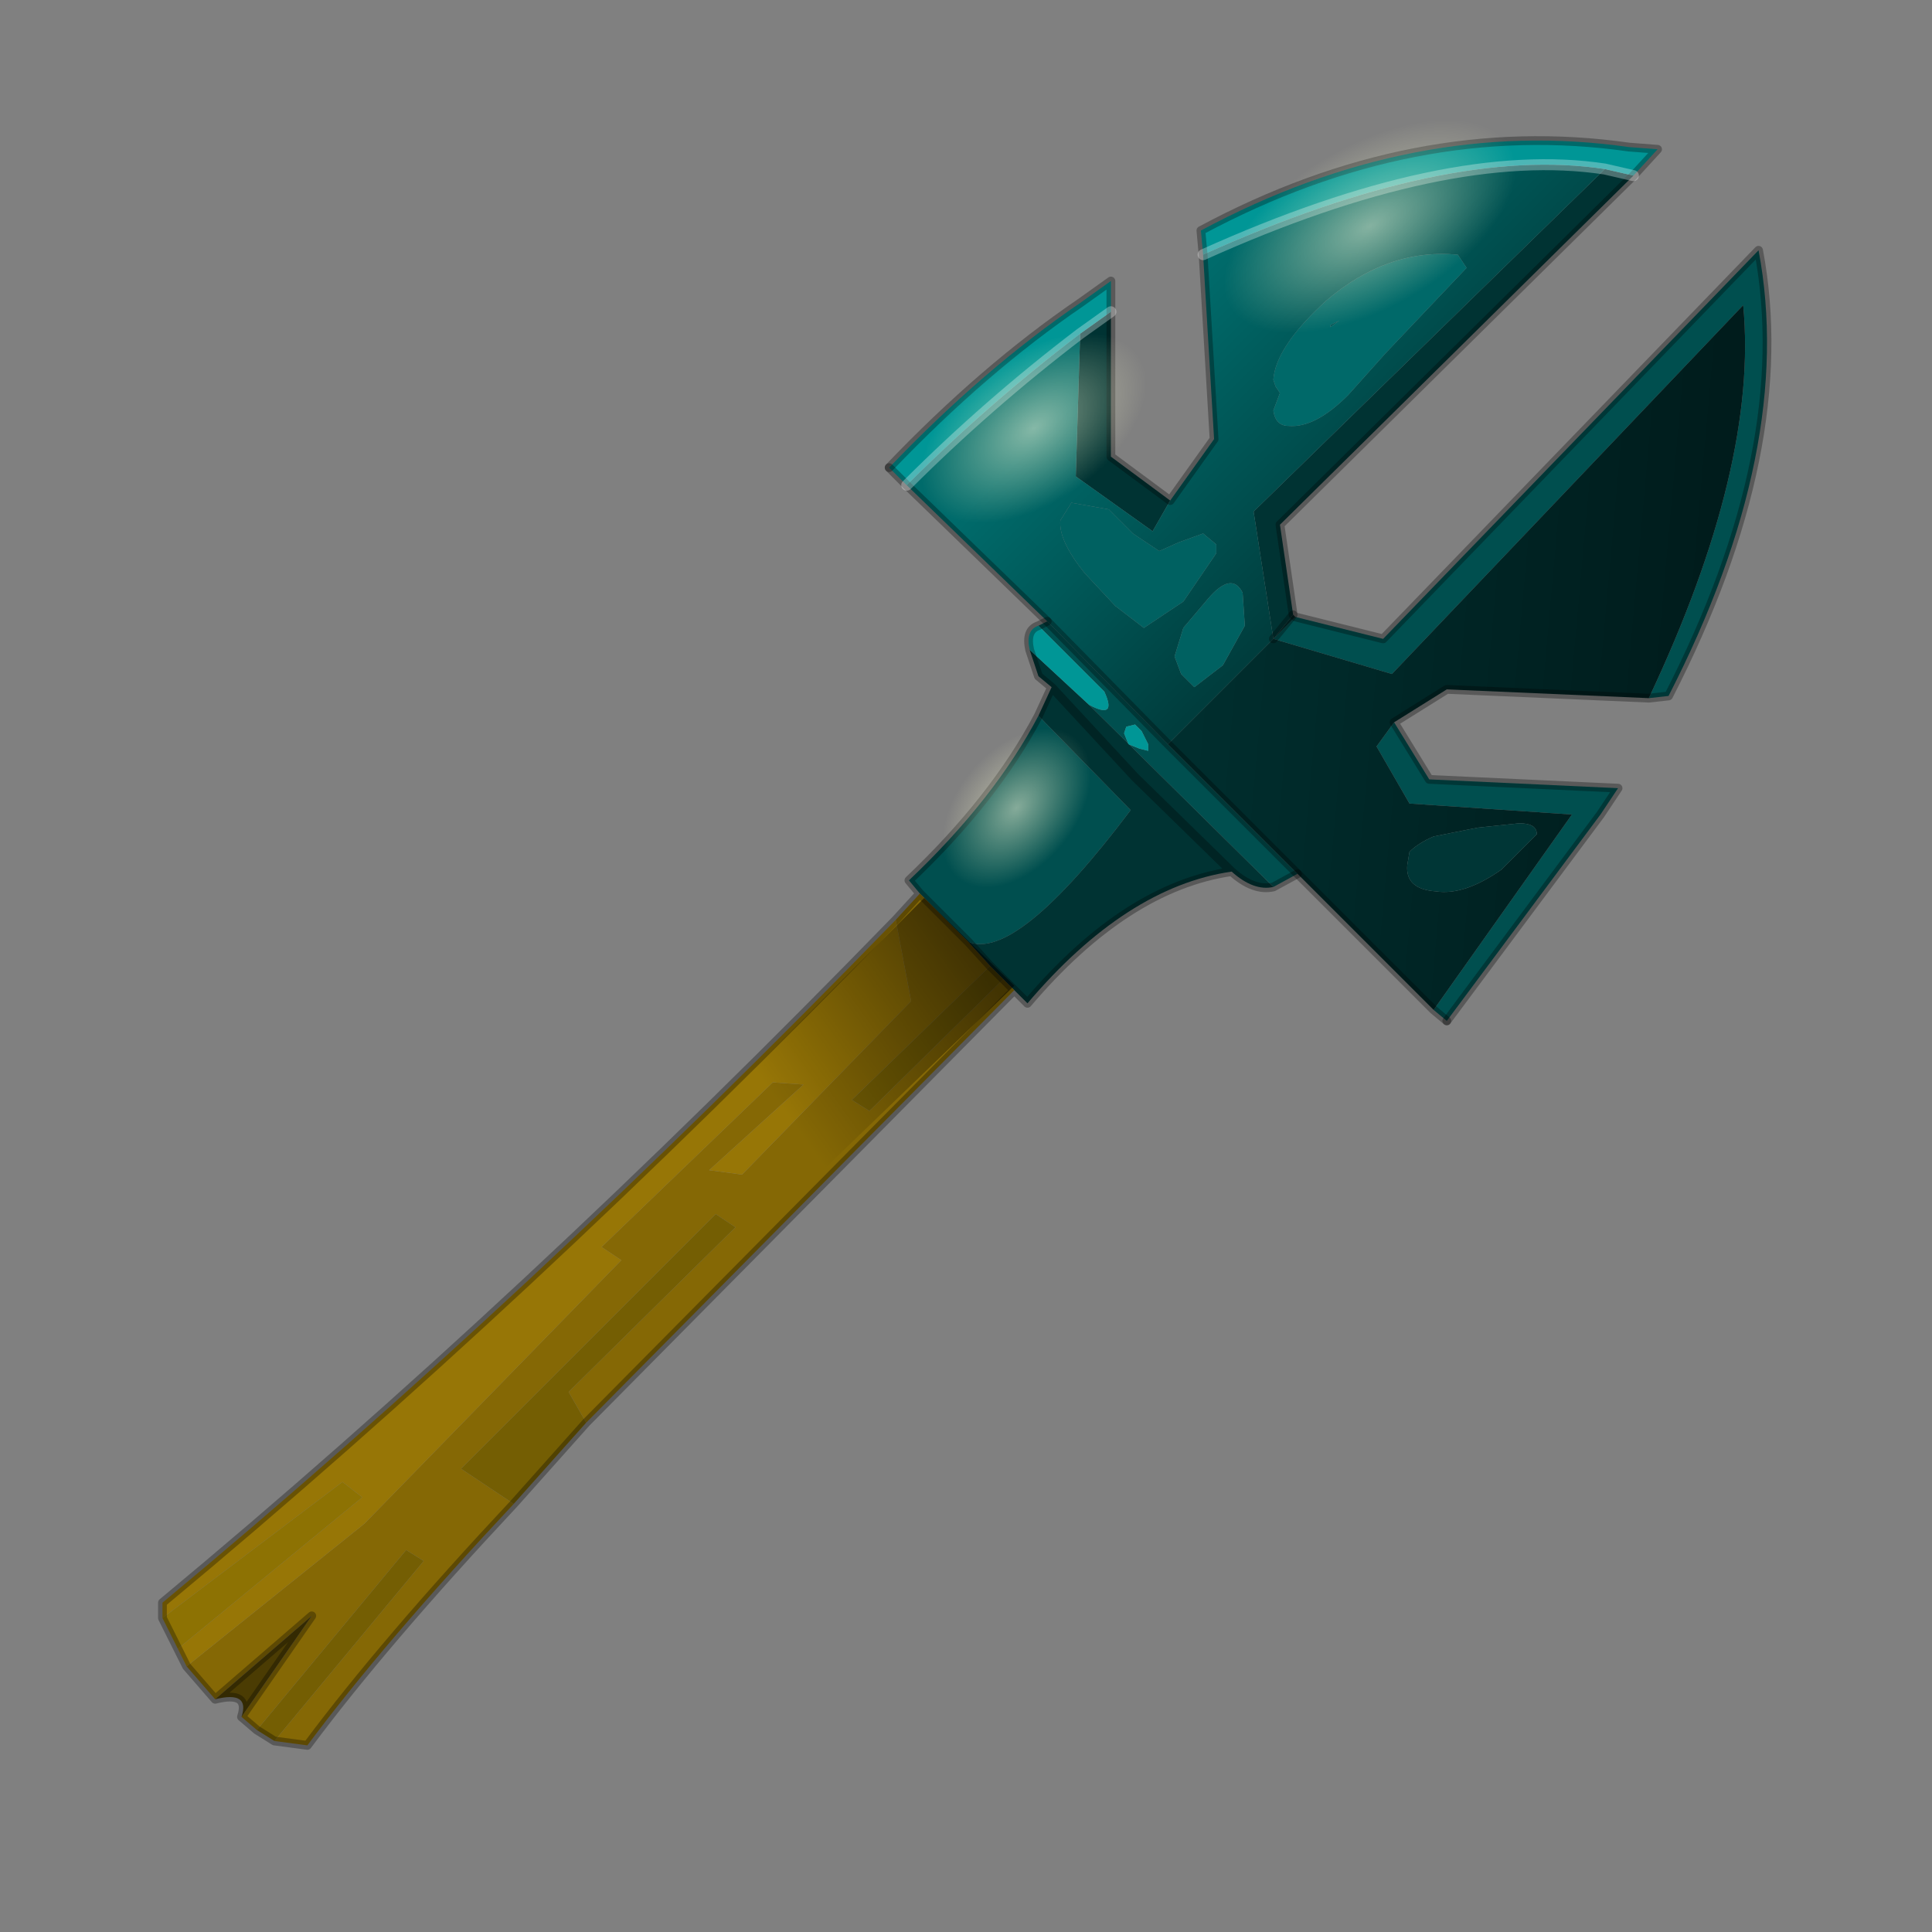 <?xml version="1.0" encoding="UTF-8" standalone="no"?>
<svg xmlns:xlink="http://www.w3.org/1999/xlink" height="440.0px" width="440.0px" xmlns="http://www.w3.org/2000/svg">
  <rect width="100%" height="100%" fill="#808080" stroke="none"/>
  <g transform="matrix(10.0, 0.0, 0.0, 10.0, 0.0, 0.0)">
    <use height="44.0" transform="matrix(1.0, 0.0, 0.0, 1.0, 0.0, 0.0)" width="44.0" xlink:href="#shape0"/>
  </g>
  <defs>
    <g id="shape0" transform="matrix(1.0, 0.0, 0.0, 1.0, 0.0, 0.0)">
      <path d="M44.0 44.0 L0.0 44.0 0.0 0.0 44.0 0.0 44.0 44.0" fill="#33cc33" fill-opacity="0.0" fill-rule="evenodd" stroke="none"/>
      <path d="M29.5 14.05 L31.5 14.55 40.05 5.7 Q40.9 10.2 38.0 15.85 L37.55 15.9 Q40.05 10.6 39.7 6.95 L31.7 15.35 29.0 14.55 29.5 14.05 M31.75 16.45 L32.55 17.75 36.85 17.95 36.45 18.55 32.95 23.25 32.65 23.0 35.8 18.55 32.1 18.3 31.35 17.0 31.75 16.45 M29.55 19.9 L29.0 20.2 24.8 16.05 Q25.45 16.4 25.15 15.75 L23.65 14.25 23.85 14.15 26.6 16.95 29.55 19.9 M20.95 20.35 L20.7 20.05 Q22.65 18.2 23.65 16.3 L25.75 18.45 Q23.15 21.9 22.05 21.45 L20.95 20.35 M26.15 16.95 L26.0 16.65 25.85 16.5 25.65 16.55 25.6 16.7 25.7 16.95 25.95 17.05 26.15 17.1 26.15 16.95" fill="#004f4f" fill-rule="evenodd" stroke="none"/>
      <path d="M36.55 3.85 L37.2 4.0 29.15 11.95 29.45 14.0 29.0 14.55 28.55 11.65 36.55 3.85 M29.0 20.2 Q28.55 20.3 28.05 19.85 25.65 20.2 23.4 22.85 L23.1 22.55 22.85 22.3 22.55 22.0 22.05 21.45 Q23.15 21.9 25.75 18.45 L23.65 16.3 23.95 15.65 23.65 15.4 23.45 14.8 24.8 16.05 29.0 20.2 M25.3 7.1 L25.3 10.4 26.65 11.4 26.25 12.1 24.5 10.85 24.6 7.6 25.3 7.1 M28.05 19.85 L25.85 17.7 23.95 15.65 25.85 17.7 28.05 19.85" fill="#003333" fill-rule="evenodd" stroke="none"/>
      <path d="M23.1 22.55 L13.35 32.4 12.95 31.7 16.75 27.95 16.3 27.65 10.5 33.45 11.7 34.25 Q8.75 37.4 7.0 39.75 L6.25 39.65 9.65 35.55 9.25 35.3 5.85 39.4 5.5 39.1 7.1 36.8 4.9 38.7 4.25 37.95 8.3 34.7 14.15 28.7 13.7 28.4 17.6 24.65 18.3 24.7 16.15 26.65 16.9 26.75 20.75 22.8 20.4 20.95 20.95 20.35 22.05 21.45 22.55 22.0 19.4 25.05 19.8 25.3 22.85 22.3 23.1 22.55" fill="#856805" fill-rule="evenodd" stroke="none"/>
      <path d="M13.35 32.4 L11.7 34.25 10.5 33.45 16.3 27.65 16.75 27.95 12.95 31.7 13.35 32.4 M6.25 39.65 L5.85 39.4 9.25 35.3 9.65 35.55 6.25 39.65 M22.55 22.0 L22.85 22.3 19.8 25.3 19.4 25.05 22.55 22.0" fill="#745e03" fill-rule="evenodd" stroke="none"/>
      <path d="M4.25 37.95 L4.05 37.55 8.25 34.1 7.8 33.75 3.7 36.85 3.7 36.5 Q11.95 29.65 20.4 20.95 L20.75 22.8 16.9 26.75 16.15 26.65 18.3 24.7 17.6 24.65 13.7 28.4 14.15 28.7 8.3 34.7 4.25 37.95" fill="#977606" fill-rule="evenodd" stroke="none"/>
      <path d="M4.05 37.55 L3.7 36.85 7.8 33.75 8.25 34.1 4.05 37.55" fill="#8d7203" fill-rule="evenodd" stroke="none"/>
      <path d="M5.5 39.1 Q5.7 38.5 4.9 38.7 L7.1 36.8 5.5 39.1" fill="#4b3c03" fill-rule="evenodd" stroke="none"/>
      <path d="M27.4 5.8 Q32.95 3.3 36.55 3.85 L28.55 11.65 29.0 14.55 26.6 16.95 23.85 14.15 20.65 11.05 Q22.5 9.2 24.6 7.6 L24.5 10.85 26.25 12.1 26.65 11.4 27.65 10.0 27.4 5.8 M33.4 6.1 L33.2 5.8 Q31.6 5.65 30.2 6.85 29.05 7.9 29.0 8.65 L29.05 8.8 29.15 8.95 29.0 9.35 Q29.05 9.7 29.35 9.7 29.95 9.75 30.7 9.0 L31.55 8.05 33.4 6.1 M30.3 7.45 L30.3 7.4 30.5 7.3 30.3 7.45 M28.3 13.5 Q28.05 13.0 27.5 13.65 L26.95 14.3 26.75 14.95 26.9 15.35 27.2 15.65 27.85 15.15 28.35 14.25 28.3 13.5 M27.7 12.4 L27.4 12.15 26.85 12.35 26.4 12.55 25.8 12.15 25.25 11.6 24.4 11.45 24.15 11.85 Q24.1 12.3 24.7 13.05 L25.4 13.8 26.05 14.3 26.95 13.7 27.7 12.6 27.7 12.4" fill="url(#gradient0)" fill-rule="evenodd" stroke="none"/>
      <path d="M29.45 14.0 L29.5 14.05 29.0 14.55 31.7 15.35 39.7 6.95 Q40.05 10.6 37.55 15.9 L32.95 15.7 31.75 16.45 31.35 17.0 32.1 18.3 35.8 18.55 32.65 23.0 29.55 19.9 26.6 16.95 29.0 14.55 29.45 14.0 M32.65 19.05 Q32.3 19.2 32.1 19.4 L32.05 19.7 Q32.0 20.25 32.7 20.3 33.35 20.4 34.2 19.8 L35.0 19.0 Q35.0 18.75 34.6 18.75 L33.65 18.85 32.65 19.05" fill="url(#gradient1)" fill-rule="evenodd" stroke="none"/>
      <path d="M27.4 5.8 L27.35 5.25 Q32.2 2.65 37.1 3.35 L37.75 3.4 37.2 4.0 36.55 3.85 Q32.95 3.3 27.4 5.8 M23.45 14.8 Q23.35 14.35 23.65 14.25 L25.15 15.75 Q25.45 16.4 24.8 16.05 L23.45 14.8 M20.65 11.05 L20.25 10.65 Q22.4 8.4 24.6 6.9 L25.3 6.4 25.3 7.1 24.6 7.6 Q22.5 9.2 20.65 11.05 M26.15 16.95 L26.15 17.1 25.95 17.05 25.7 16.95 25.6 16.7 25.65 16.55 25.85 16.5 26.0 16.65 26.15 16.95" fill="#009696" fill-rule="evenodd" stroke="none"/>
      <path d="M30.3 7.45 L30.5 7.3 30.3 7.4 30.3 7.45 M33.4 6.1 L31.55 8.05 30.7 9.0 Q29.95 9.75 29.35 9.7 29.05 9.7 29.0 9.35 L29.15 8.95 29.05 8.8 29.0 8.65 Q29.05 7.9 30.2 6.85 31.6 5.65 33.2 5.8 L33.4 6.1" fill="#006969" fill-rule="evenodd" stroke="none"/>
      <path d="M28.3 13.5 L28.35 14.25 27.85 15.15 27.2 15.65 26.9 15.35 26.75 14.95 26.95 14.3 27.5 13.65 Q28.05 13.0 28.3 13.5 M27.7 12.4 L27.7 12.6 26.95 13.7 26.05 14.3 25.4 13.8 24.7 13.05 Q24.1 12.3 24.15 11.85 L24.4 11.45 25.25 11.6 25.8 12.15 26.4 12.55 26.85 12.35 27.4 12.15 27.7 12.4" fill="#006161" fill-rule="evenodd" stroke="none"/>
      <path d="M32.65 19.05 L33.65 18.85 34.6 18.75 Q35.0 18.75 35.0 19.0 L34.2 19.8 Q33.35 20.4 32.7 20.3 32.0 20.25 32.05 19.7 L32.1 19.4 Q32.3 19.2 32.65 19.05" fill="#003636" fill-rule="evenodd" stroke="none"/>
      <path d="M37.2 4.0 L37.75 3.4 37.1 3.35 Q32.2 2.65 27.35 5.25 L27.4 5.8 M37.2 4.0 L29.15 11.95 29.45 14.0 29.5 14.05 31.5 14.55 40.05 5.7 Q40.9 10.2 38.0 15.85 L37.55 15.9 32.95 15.7 31.75 16.45 32.55 17.75 36.85 17.95 36.45 18.55 32.95 23.25 M29.55 19.9 L29.0 20.2 Q28.55 20.3 28.05 19.85 25.65 20.2 23.4 22.85 L23.1 22.55 13.35 32.4 11.7 34.25 Q8.75 37.4 7.0 39.75 L6.25 39.65 5.85 39.4 5.5 39.1 Q5.7 38.5 4.9 38.7 L4.25 37.95 4.05 37.55 3.7 36.85 3.7 36.5 Q11.95 29.65 20.4 20.95 L20.95 20.35 20.7 20.05 Q22.65 18.2 23.65 16.3 L23.95 15.65 23.65 15.4 23.45 14.8 Q23.35 14.35 23.65 14.25 L23.85 14.15 M20.25 10.65 Q22.4 8.4 24.6 6.9 L25.3 6.4 25.3 7.1 25.3 10.4 26.65 11.4 27.65 10.0 27.4 5.8 M23.95 15.65 L25.85 17.7 28.05 19.85 M22.55 22.0 L22.85 22.3 23.1 22.55 M20.95 20.35 L22.05 21.45 M22.55 22.0 L22.05 21.45 M4.9 38.7 L7.1 36.8 5.5 39.1" fill="none" stroke="#000000" stroke-linecap="round" stroke-linejoin="round" stroke-opacity="0.302" stroke-width="0.2"/>
      <path d="M32.95 23.25 L32.65 23.0 29.55 19.9 M23.85 14.15 L20.65 11.05 20.25 10.65 M26.6 16.95 L29.55 19.9 M26.6 16.95 L23.85 14.15 M29.0 14.55 L29.45 14.0" fill="none" stroke="#000000" stroke-linecap="round" stroke-linejoin="round" stroke-opacity="0.302" stroke-width="0.2"/>
      <path d="M27.4 5.8 Q32.95 3.3 36.55 3.85 L37.2 4.0 M20.65 11.05 Q22.5 9.2 24.6 7.6 L25.3 7.1" fill="none" stroke="#ffffff" stroke-linecap="round" stroke-linejoin="round" stroke-opacity="0.302" stroke-width="0.25"/>
      <path d="M33.55 0.75 Q36.1 0.5 37.2 1.6 38.35 2.7 37.3 4.45 36.3 6.3 33.8 7.8 31.3 9.3 28.75 9.6 26.3 9.85 25.1 8.75 24.05 7.65 25.0 5.8 26.05 4.0 28.55 2.5 31.0 1.0 33.55 0.75" fill="url(#gradient2)" fill-rule="evenodd" stroke="none"/>
      <path d="M27.95 9.5 Q27.3 11.25 25.6 12.55 23.9 13.8 22.05 13.9 20.25 14.05 19.35 12.9 18.5 11.65 19.05 9.95 19.7 8.25 21.4 6.95 23.1 5.65 24.95 5.55 26.8 5.45 27.6 6.65 28.55 7.85 27.95 9.5" fill="url(#gradient3)" fill-rule="evenodd" stroke="none"/>
      <path d="M23.1 22.45 L19.0 26.4 17.1 28.35 15.05 26.45 21.05 20.45 23.1 22.45" fill="url(#gradient4)" fill-rule="evenodd" stroke="none"/>
      <path d="M25.25 19.9 Q24.25 21.25 22.95 21.8 L20.8 21.75 Q19.95 21.15 20.0 19.7 20.05 18.3 20.95 16.9 21.95 15.6 23.25 15.0 L25.45 15.05 Q26.3 15.75 26.2 17.1 26.15 18.6 25.25 19.9" fill="url(#gradient5)" fill-rule="evenodd" stroke="none"/>
    </g>
    <linearGradient gradientTransform="matrix(0.003, 0.003, -0.006, 0.006, 28.35, 10.1)" gradientUnits="userSpaceOnUse" id="gradient0" spreadMethod="pad" x1="-819.2" x2="819.2">
      <stop offset="0.008" stop-color="#006b6b"/>
      <stop offset="1.0" stop-color="#003d3d"/>
    </linearGradient>
    <linearGradient gradientTransform="matrix(0.007, 7.0E-4, -9.0E-4, 0.01, 32.95, 14.65)" gradientUnits="userSpaceOnUse" id="gradient1" spreadMethod="pad" x1="-819.2" x2="819.2">
      <stop offset="0.008" stop-color="#002e2e"/>
      <stop offset="1.0" stop-color="#001c1c"/>
    </linearGradient>
    <radialGradient cx="0" cy="0" gradientTransform="matrix(0.009, -0.006, 0.004, 0.004, 31.2, 5.15)" gradientUnits="userSpaceOnUse" id="gradient2" r="819.2" spreadMethod="pad">
      <stop offset="0.0" stop-color="#ffffde" stop-opacity="0.522"/>
      <stop offset="0.412" stop-color="#ffffcc" stop-opacity="0.0"/>
    </radialGradient>
    <radialGradient cx="0" cy="0" gradientTransform="matrix(0.007, -0.005, 0.003, 0.004, 23.55, 9.75)" gradientUnits="userSpaceOnUse" id="gradient3" r="819.2" spreadMethod="pad">
      <stop offset="0.0" stop-color="#ffffde" stop-opacity="0.522"/>
      <stop offset="0.412" stop-color="#ffffcc" stop-opacity="0.0"/>
    </radialGradient>
    <linearGradient gradientTransform="matrix(-0.002, 0.003, 5.0E-4, 7.0E-4, 21.65, 25.85)" gradientUnits="userSpaceOnUse" id="gradient4" spreadMethod="pad" x1="-819.2" x2="819.2">
      <stop offset="0.0" stop-color="#000000" stop-opacity="0.502"/>
      <stop offset="1.0" stop-color="#000000" stop-opacity="0.0"/>
    </linearGradient>
    <radialGradient cx="0" cy="0" gradientTransform="matrix(0.005, -0.002, -2.0E-4, 0.005, 23.15, 18.4)" gradientUnits="userSpaceOnUse" id="gradient5" r="819.2" spreadMethod="pad">
      <stop offset="0.0" stop-color="#ffffde" stop-opacity="0.522"/>
      <stop offset="0.412" stop-color="#ffffcc" stop-opacity="0.0"/>
    </radialGradient>
  </defs>
</svg>
